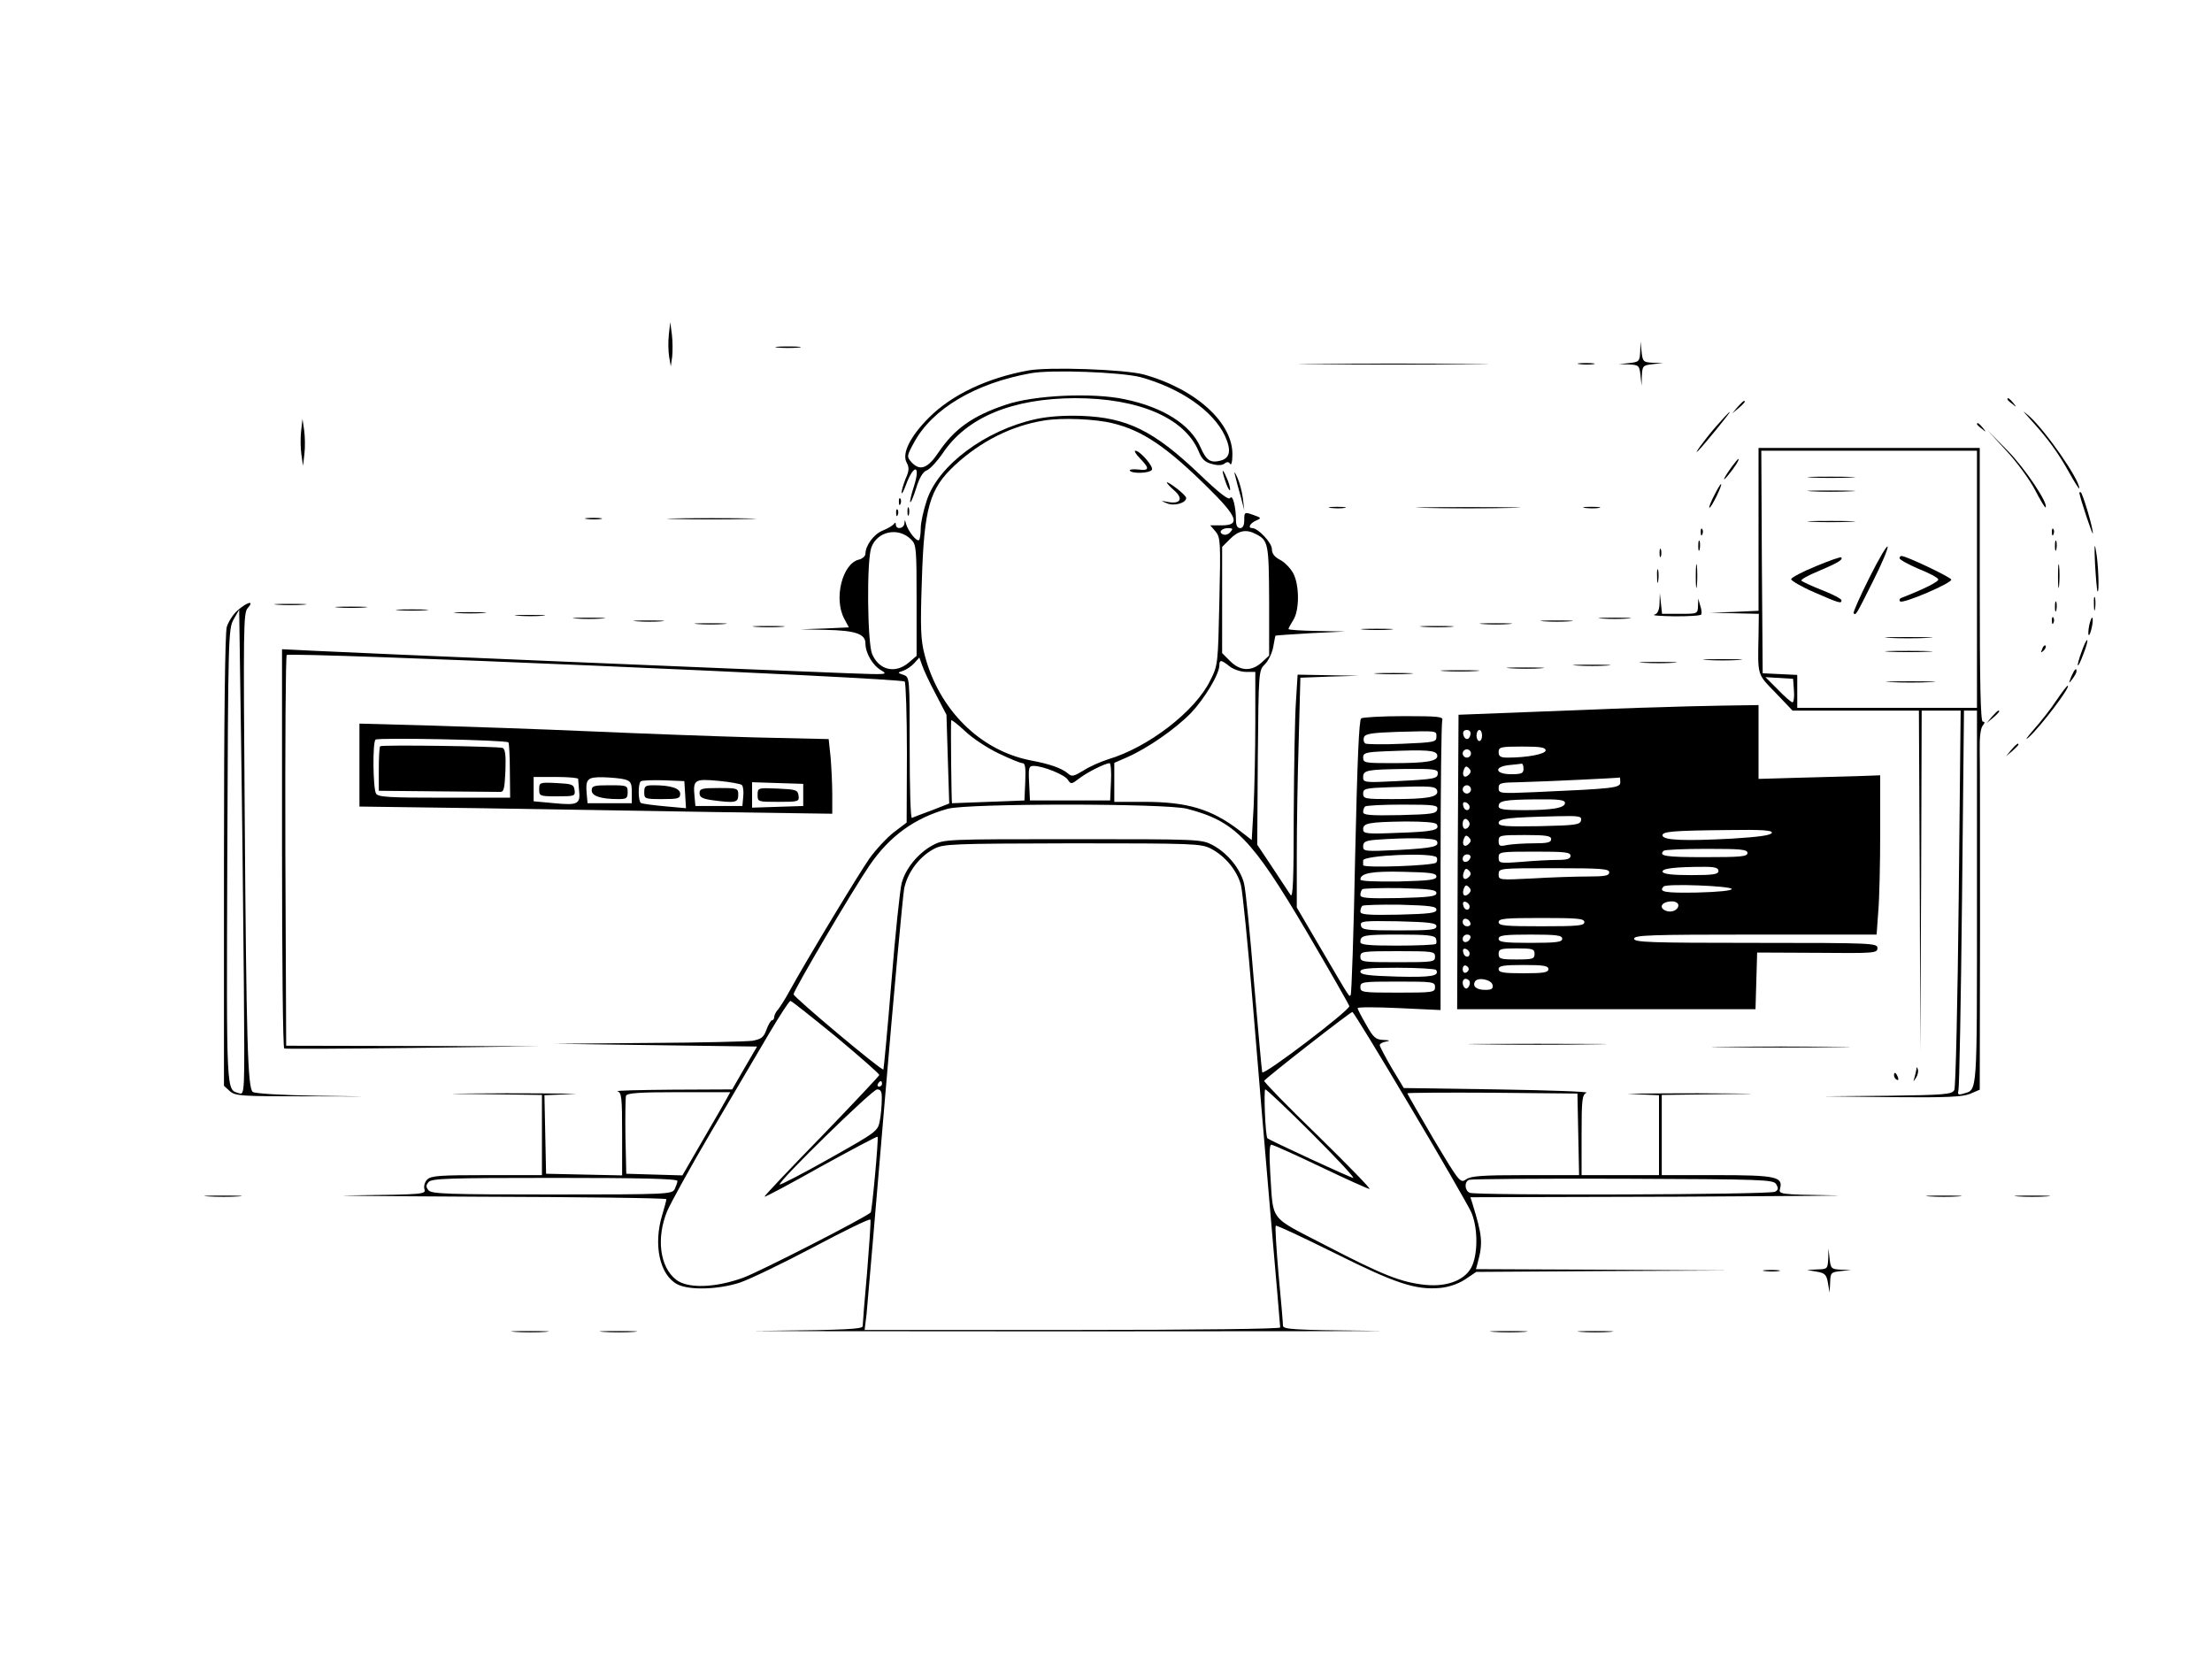 <?xml version="1.0" standalone="no"?>
<!DOCTYPE svg PUBLIC "-//W3C//DTD SVG 20010904//EN"
 "http://www.w3.org/TR/2001/REC-SVG-20010904/DTD/svg10.dtd">
<svg version="1.0" xmlns="http://www.w3.org/2000/svg"
 width="800pt" height="600pt" viewBox="0 0 800 600"
 preserveAspectRatio="xMidYMid meet">

<g transform="translate(0,600) scale(0.1,-0.1)"
fill="#000000" stroke="none">
<path d="M2419 4790 c-3 -25 -2 -61 1 -80 l6 -35 5 35 c2 19 2 55 -1 80 l-6
45 -5 -45z"/>
<path d="M5932 4728 c-2 -35 -4 -37 -39 -41 l-38 -4 37 -1 c35 -2 37 -4 41
-39 l4 -38 1 37 c2 35 4 37 40 41 l37 4 -37 1 c-35 2 -37 4 -41 40 l-4 37 -1
-37z"/>
<path d="M2813 4743 c20 -2 54 -2 75 0 20 2 3 4 -38 4 -41 0 -58 -2 -37 -4z"/>
<path d="M4762 4683 c153 -2 403 -2 556 0 152 1 27 2 -278 2 -305 0 -430 -1
-278 -2z"/>
<path d="M5713 4683 c15 -2 37 -2 50 0 12 2 0 4 -28 4 -27 0 -38 -2 -22 -4z"/>
<path d="M3718 4660 c-147 -27 -275 -87 -358 -170 -68 -68 -99 -130 -81 -163
10 -18 9 -30 -4 -59 -8 -21 -15 -43 -14 -50 0 -7 7 5 15 27 29 79 55 75 29 -5
-9 -28 -15 -53 -13 -56 3 -2 12 21 22 52 11 36 24 58 38 63 11 4 37 32 57 61
87 131 252 199 479 200 230 0 396 -71 447 -192 11 -28 23 -40 48 -46 20 -6 37
-5 45 1 10 8 16 7 21 -1 4 -6 8 7 8 30 5 117 -132 242 -322 294 -69 18 -342
28 -417 14z m407 -24 c144 -40 262 -121 305 -212 24 -52 19 -81 -16 -90 -36
-9 -51 0 -72 48 -36 82 -134 145 -274 174 -116 25 -330 15 -431 -20 -120 -40
-186 -88 -242 -171 -40 -60 -68 -70 -99 -36 -17 19 -17 22 10 71 66 122 222
214 421 250 75 14 328 4 398 -14z"/>
<path d="M7260 4556 c0 -2 8 -10 18 -17 15 -13 16 -12 3 4 -13 16 -21 21 -21
13z"/>
<path d="M6284 4528 l-19 -23 23 19 c21 18 27 26 19 26 -2 0 -12 -10 -23 -22z"/>
<path d="M7346 4480 c61 -67 98 -118 138 -190 20 -36 36 -61 36 -56 0 33 -121
207 -181 261 -28 24 -26 22 7 -15z"/>
<path d="M6203 4454 c-38 -44 -83 -106 -61 -84 20 20 118 140 114 140 -3 0
-26 -25 -53 -56z"/>
<path d="M3745 4484 c-181 -40 -351 -166 -393 -293 -12 -36 -22 -81 -22 -101
0 -20 -3 -40 -6 -43 -8 -8 -40 32 -47 58 -4 16 -5 17 -6 3 -1 -20 -31 -25 -31
-5 0 8 -3 8 -8 1 -4 -5 -22 -16 -40 -23 -32 -13 -62 -54 -62 -84 0 -8 -11 -18
-24 -21 -60 -15 -91 -141 -53 -213 l17 -32 -87 -4 -88 -3 92 -2 c107 -2 143
-15 143 -49 0 -35 26 -80 58 -98 25 -15 17 -15 -118 -10 -349 13 -1816 75
-1927 81 l-123 6 0 -720 c0 -397 3 -722 8 -724 4 -2 212 -1 462 2 l455 6 -455
1 -455 1 -3 703 c-1 387 1 706 5 710 12 12 2227 -83 2235 -96 4 -5 8 -122 8
-260 l-1 -250 -45 -34 c-25 -19 -65 -62 -89 -95 -40 -57 -229 -370 -290 -481
-15 -28 -34 -57 -41 -66 -8 -8 -14 -21 -14 -27 0 -7 -4 -12 -8 -12 -4 0 -13
-15 -20 -34 -10 -28 -19 -34 -50 -40 -20 -3 -190 -7 -377 -8 l-340 -3 366 -5
367 -5 -45 -77 -45 -78 -216 -1 c-120 -1 -209 -3 -199 -6 15 -4 17 -20 17
-154 l0 -150 -138 3 -137 3 -3 142 -3 142 98 4 c54 1 -53 3 -237 3 -214 -1
-251 -2 -102 -3 l232 -3 0 -145 0 -145 -199 0 c-170 0 -202 -2 -216 -16 -9 -9
-13 -24 -10 -35 6 -18 -4 -19 -247 -22 -139 -1 56 -3 435 -5 378 -1 687 -5
687 -9 0 -5 -7 -30 -15 -57 -33 -108 -9 -218 55 -251 43 -22 147 -19 225 6 36
12 156 70 268 129 111 59 203 104 205 99 2 -5 -4 -90 -12 -190 -9 -99 -16
-187 -16 -195 0 -11 -58 -14 -347 -17 -192 -1 293 -2 1077 -2 784 0 1282 1
1108 2 -284 3 -318 5 -318 19 0 9 -7 93 -16 186 -8 94 -13 172 -10 175 2 3 98
-42 213 -99 220 -110 293 -134 382 -126 31 3 66 15 90 31 l40 27 458 3 458 2
-459 3 -458 2 6 22 c20 73 17 99 -19 216 l-7 22 748 2 c412 2 663 4 557 5
-189 3 -191 4 -185 25 11 42 -16 48 -230 48 l-198 0 0 145 0 145 233 3 c148 1
111 2 -103 3 -184 0 -291 -2 -237 -3 l97 -4 0 -144 0 -145 -140 0 -140 0 0
145 c0 129 2 146 18 153 9 4 -136 9 -322 12 l-339 5 -44 73 c-24 41 -43 78
-43 82 0 5 10 11 23 13 16 3 14 5 -10 6 -27 1 -36 8 -62 55 -17 29 -31 56 -31
60 0 4 68 4 150 0 l150 -7 0 516 c0 283 3 522 6 531 5 14 -11 16 -137 16 -79
0 -149 -4 -156 -8 -8 -5 -14 -149 -22 -501 -5 -271 -13 -496 -16 -499 -6 -7 3
-22 -103 159 l-92 157 0 189 c0 104 3 292 7 416 l6 226 106 4 106 3 -111 2
-111 2 -6 -97 c-4 -54 -7 -237 -8 -408 0 -244 -3 -306 -12 -291 -7 10 -36 55
-66 100 l-54 81 2 315 c3 314 3 315 26 338 13 13 26 41 30 63 4 21 7 40 8 40
1 1 58 5 127 9 l125 6 -102 2 c-57 1 -103 4 -103 7 0 3 8 18 17 32 23 35 23
127 0 170 -10 18 -31 40 -47 48 -21 11 -30 23 -30 39 0 23 -50 76 -71 76 -17
0 -9 17 13 27 21 9 21 10 -10 21 -31 11 -32 10 -32 -19 0 -19 -5 -29 -15 -29
-10 0 -15 10 -15 29 0 48 -12 94 -21 80 -5 -9 -39 17 -112 87 -165 157 -261
204 -427 210 -61 2 -120 -2 -165 -12z m280 -15 c107 -26 194 -85 341 -230 110
-108 122 -139 52 -139 l-41 0 19 -22 c18 -22 19 -36 14 -253 -5 -226 -5 -231
-33 -286 -54 -111 -224 -242 -369 -285 -28 -9 -69 -27 -90 -41 -35 -21 -42
-23 -56 -10 -23 19 -65 34 -135 47 -183 36 -332 184 -383 382 -14 53 -16 96
-10 268 8 264 28 333 120 418 93 86 204 142 321 161 65 11 187 6 250 -10z
m425 -393 c-6 -8 -18 -12 -26 -9 -19 7 -7 23 18 23 17 0 18 -3 8 -14z m-1155
-27 c19 -18 20 -33 20 -220 l0 -201 -28 -24 c-49 -42 -108 -28 -133 31 -17 42
-20 335 -3 384 21 60 98 76 144 30z m1248 19 c44 -23 46 -34 47 -241 l0 -198
-26 -24 c-37 -34 -78 -33 -115 4 l-29 29 0 192 0 192 29 29 c31 31 59 36 94
17z m-1159 -578 l39 -75 5 -161 5 -160 -64 -25 c-35 -13 -67 -25 -71 -27 -5
-2 -8 112 -8 252 0 256 0 257 -22 265 -23 8 -23 8 -2 15 12 4 30 16 40 27 l19
21 10 -28 c5 -16 27 -63 49 -104z m1063 100 c14 -11 41 -20 59 -20 l34 0 0
-183 c0 -101 -3 -238 -6 -304 l-7 -121 -45 35 c-101 77 -188 103 -344 103
l-108 0 0 71 0 70 48 21 c74 33 172 101 229 159 50 53 103 141 103 173 0 21 7
20 37 -4z m-835 -315 c40 -19 78 -35 86 -35 10 0 12 -17 10 -67 l-3 -68 -130
-5 c-71 -3 -131 -5 -132 -5 -2 1 -5 273 -3 299 0 5 22 -12 50 -38 27 -26 82
-62 122 -81z m1583 60 c0 -19 -9 -20 -124 -25 -67 -3 -128 -2 -133 1 -6 4 -8
14 -5 23 5 12 28 16 119 19 149 4 143 5 143 -18z m3 -66 c4 -22 -36 -29 -164
-29 -97 0 -104 1 -104 20 0 17 8 20 83 23 147 6 181 4 185 -14z m-1180 -96
l-3 -68 -145 0 -145 0 -3 63 c-3 55 -1 62 16 62 34 0 113 -32 124 -50 11 -17
13 -17 43 6 29 22 91 53 108 54 4 0 7 -30 5 -67z m1182 32 c0 -21 -7 -23 -147
-30 -118 -6 -123 -5 -123 14 0 26 14 28 153 30 99 1 117 -1 117 -14z m-2 -66
c4 -22 -36 -29 -164 -29 -97 0 -104 1 -104 20 0 18 8 20 98 23 151 5 166 4
170 -14z m-905 -64 c173 -45 233 -106 432 -443 85 -145 155 -267 155 -271 0
-16 -310 -252 -315 -239 -2 7 -15 155 -30 328 -14 173 -30 334 -36 356 -14 53
-59 108 -112 137 -42 22 -46 22 -507 22 -461 0 -465 0 -507 -22 -53 -29 -98
-84 -112 -137 -6 -22 -23 -183 -37 -356 -14 -173 -28 -317 -29 -318 -6 -6
-325 262 -325 272 0 14 215 379 274 465 73 107 164 173 284 206 73 20 788 20
865 0z m905 -2 c-3 -16 -19 -18 -136 -21 -106 -2 -132 0 -132 11 0 8 3 17 7
20 3 4 64 7 135 7 118 0 129 -2 126 -17z m-2 -54 c13 -21 -12 -27 -138 -31
-118 -5 -128 -3 -128 13 0 22 19 26 152 28 68 0 109 -3 114 -10z m0 -60 c12
-21 -12 -26 -138 -33 -123 -6 -128 -5 -128 13 0 16 8 21 48 24 109 8 211 7
218 -4z m-817 -28 c52 -27 95 -79 109 -132 6 -24 25 -213 42 -419 17 -206 46
-554 65 -773 19 -219 35 -402 35 -408 0 -5 -290 -9 -751 -9 l-752 0 7 57 c3
32 33 380 66 773 33 393 65 738 70 766 12 59 55 116 108 144 35 18 62 19 500
20 439 0 465 -1 501 -19z m817 -32 c3 -6 2 -14 -2 -19 -13 -11 -264 -20 -264
-9 0 5 0 12 0 17 -1 19 254 30 266 11z m-1 -69 c0 -12 -23 -15 -137 -18 -85
-1 -138 1 -138 7 0 23 41 31 155 28 99 -2 120 -5 120 -17z m0 -60 c0 -12 -23
-15 -137 -18 -111 -2 -138 0 -138 11 0 8 3 17 7 21 4 3 66 5 137 4 109 -3 131
-6 131 -18z m0 -60 c0 -12 -23 -15 -137 -18 -111 -2 -138 0 -138 11 0 8 3 17
7 21 4 3 66 5 137 4 109 -3 131 -6 131 -18z m0 -60 c0 -13 -22 -15 -135 -15
-121 0 -135 2 -138 18 -3 16 7 17 135 15 115 -3 138 -6 138 -18z m-2 -44 c3
-8 3 -17 0 -20 -4 -3 -66 -6 -140 -6 -104 0 -133 3 -133 13 0 25 12 27 141 27
100 0 128 -3 132 -14z m-3 -66 c0 -19 -7 -20 -135 -20 -128 0 -135 1 -135 20
0 19 7 20 135 20 128 0 135 -1 135 -20z m4 -48 c13 -22 -17 -27 -141 -24 -106
3 -133 7 -133 18 0 11 26 14 134 14 74 0 137 -4 140 -8z m-4 -62 c0 -19 -7
-20 -135 -20 -128 0 -135 1 -135 20 0 19 7 20 135 20 128 0 135 -1 135 -20z
m-2166 -180 c86 -72 156 -133 156 -138 -1 -4 -95 -104 -209 -222 -115 -118
-208 -216 -206 -218 2 -2 94 47 204 109 111 61 203 110 205 108 4 -5 -20 -269
-25 -274 -20 -19 -401 -214 -461 -236 -102 -37 -201 -40 -243 -7 -59 46 -72
151 -32 248 13 30 85 161 161 290 76 129 170 288 208 353 38 64 72 117 77 117
4 0 78 -59 165 -130z m2075 -250 c111 -186 210 -359 221 -382 24 -52 26 -144
5 -194 -21 -51 -87 -79 -169 -71 -88 9 -154 35 -360 142 -210 109 -190 83
-202 263 -4 69 -3 102 4 102 6 0 86 -36 178 -80 92 -44 172 -80 177 -80 6 0
-78 86 -186 192 -109 105 -196 195 -195 199 4 9 310 248 319 249 4 0 97 -153
208 -340z m-1909 80 c0 -5 -5 -10 -11 -10 -5 0 -7 5 -4 10 3 6 8 10 11 10 2 0
4 -4 4 -10z m-1 -57 c0 -21 -3 -55 -7 -76 -7 -38 -10 -40 -182 -137 -96 -54
-177 -96 -180 -94 -8 9 335 344 352 344 14 0 18 -8 17 -37z m1556 -123 c88
-88 155 -160 149 -160 -9 0 -304 137 -310 143 -8 8 -14 177 -8 177 5 0 81 -72
169 -160z m-2116 128 c-7 -13 -46 -81 -87 -151 l-74 -128 -102 3 -101 3 -3
134 c-1 74 0 141 2 148 4 10 48 13 191 13 l186 0 -12 -22z m3079 -130 l3 -148
-194 0 c-156 0 -197 -3 -214 -15 -22 -15 -24 -12 -118 145 -52 89 -95 163 -95
166 0 2 138 3 308 2 l307 -3 3 -147z m-3258 -169 c0 -6 -5 -19 -10 -30 -10
-18 -26 -19 -444 -19 -373 0 -435 2 -446 15 -10 12 -10 18 0 30 11 13 74 15
456 15 308 0 444 -3 444 -11z m3974 -12 c8 -14 8 -20 -4 -27 -16 -11 -1077
-14 -1104 -4 -19 7 -21 40 -3 47 6 3 257 5 556 4 509 -2 545 -3 555 -20z"/>
<path d="M4123 4342 c36 -37 34 -45 -7 -40 -19 2 -32 0 -30 -4 8 -12 72 -10
80 3 7 11 -43 69 -60 69 -5 0 2 -13 17 -28z"/>
<path d="M4220 4255 c0 -3 12 -16 27 -29 33 -29 23 -49 -20 -42 -30 6 -30 5
-7 -4 26 -12 70 1 70 19 0 5 -16 21 -35 35 -19 15 -35 24 -35 21z"/>
<path d="M1089 4441 c-3 -25 -2 -63 1 -85 l6 -41 5 44 c3 25 2 63 -1 85 l-6
41 -5 -44z"/>
<path d="M7150 4466 c0 -2 8 -10 18 -17 15 -13 16 -12 3 4 -13 16 -21 21 -21
13z"/>
<path d="M7256 4370 c38 -41 85 -105 104 -142 19 -37 36 -65 38 -63 12 12 -74
141 -137 205 l-74 75 69 -75z"/>
<path d="M6360 4085 l0 -294 -87 -4 -88 -3 88 -2 88 -2 -1 -77 c-3 -149 -6
-139 62 -209 l61 -64 229 0 228 0 3 -617 2 -618 3 618 2 617 71 0 70 0 -7
-677 c-4 -373 -11 -686 -16 -695 -8 -16 -32 -18 -241 -21 l-232 -2 248 -3
c198 -2 255 1 282 12 l35 15 1 578 c0 318 0 611 -1 651 -1 44 3 79 11 88 8 10
8 14 0 14 -8 0 -11 136 -11 495 l0 495 -400 0 -400 0 0 -295z m790 -180 l0
-465 -325 0 -325 0 0 60 0 59 -62 3 -63 3 -3 403 -2 402 390 0 390 0 0 -465z
m-662 -402 c2 -24 -1 -43 -5 -43 -5 0 -29 21 -53 46 l-45 45 50 -3 50 -3 3
-42z m662 -752 c0 -723 2 -690 -48 -706 -20 -6 -23 -4 -19 12 3 10 9 323 13
696 l7 677 23 0 24 0 0 -679z"/>
<path d="M6552 4273 c37 -2 100 -2 140 0 40 1 10 3 -67 3 -77 0 -110 -1 -73
-3z"/>
<path d="M6552 4223 c37 -2 100 -2 140 0 40 1 10 3 -67 3 -77 0 -110 -1 -73
-3z"/>
<path d="M6552 4113 c37 -2 100 -2 140 0 40 1 10 3 -67 3 -77 0 -110 -1 -73
-3z"/>
<path d="M6761 3911 c-34 -68 -60 -126 -57 -129 8 -8 8 -8 70 116 32 63 55
119 53 125 -2 7 -32 -44 -66 -112z"/>
<path d="M6567 3952 c-49 -20 -89 -41 -89 -47 0 -5 37 -27 83 -47 92 -40 99
-42 99 -29 0 5 -32 22 -71 37 -38 15 -72 31 -74 34 -3 4 26 20 63 35 68 29 89
41 81 49 -2 3 -44 -12 -92 -32z"/>
<path d="M6870 3981 c0 -5 31 -22 68 -38 38 -15 70 -32 72 -38 3 -8 -48 -34
-135 -68 -5 -2 -7 -8 -3 -12 10 -10 189 67 185 79 -3 9 -160 84 -179 85 -5 1
-8 -3 -8 -8z"/>
<path d="M6832 3693 c37 -2 100 -2 140 0 40 1 10 3 -67 3 -77 0 -110 -1 -73
-3z"/>
<path d="M6832 3643 c37 -2 100 -2 140 0 40 1 10 3 -67 3 -77 0 -110 -1 -73
-3z"/>
<path d="M6838 3533 c39 -2 105 -2 145 0 39 1 7 3 -73 3 -80 0 -112 -2 -72 -3z"/>
<path d="M6264 4313 c-30 -41 -39 -62 -15 -33 23 27 44 60 38 60 -2 0 -12 -12
-23 -27z"/>
<path d="M4422 4295 c0 -5 6 -26 13 -45 7 -19 14 -28 14 -20 0 8 -6 29 -14 45
-7 17 -13 26 -13 20z"/>
<path d="M4467 4280 c3 -14 12 -47 20 -75 l13 -50 -5 43 c-3 24 -12 58 -20 75
-10 22 -13 24 -8 7z"/>
<path d="M6200 4209 c-12 -23 -20 -43 -18 -45 3 -2 14 17 26 41 27 56 20 60
-8 4z"/>
<path d="M7520 4218 c4 -24 49 -158 49 -147 1 20 -38 149 -44 149 -3 0 -5 -1
-5 -2z"/>
<path d="M3251 4184 c0 -11 3 -14 6 -6 3 7 2 16 -1 19 -3 4 -6 -2 -5 -13z"/>
<path d="M3282 4150 c0 -14 2 -19 5 -12 2 6 2 18 0 25 -3 6 -5 1 -5 -13z"/>
<path d="M4813 4163 c15 -2 37 -2 50 0 12 2 0 4 -28 4 -27 0 -38 -2 -22 -4z"/>
<path d="M5158 4163 c83 -2 221 -2 305 0 83 1 15 3 -153 3 -168 0 -236 -2
-152 -3z"/>
<path d="M5733 4163 c15 -2 37 -2 50 0 12 2 0 4 -28 4 -27 0 -38 -2 -22 -4z"/>
<path d="M3241 4144 c0 -11 3 -14 6 -6 3 7 2 16 -1 19 -3 4 -6 -2 -5 -13z"/>
<path d="M2123 4123 c15 -2 37 -2 50 0 12 2 0 4 -28 4 -27 0 -38 -2 -22 -4z"/>
<path d="M2442 4123 c70 -2 187 -2 260 0 73 1 16 3 -127 3 -143 0 -203 -2
-133 -3z"/>
<path d="M6151 4074 c0 -11 3 -14 6 -6 3 7 2 16 -1 19 -3 4 -6 -2 -5 -13z"/>
<path d="M7421 4074 c0 -11 3 -14 6 -6 3 7 2 16 -1 19 -3 4 -6 -2 -5 -13z"/>
<path d="M6142 4025 c0 -16 2 -22 5 -12 2 9 2 23 0 30 -3 6 -5 -1 -5 -18z"/>
<path d="M7432 4025 c0 -16 2 -22 5 -12 2 9 2 23 0 30 -3 6 -5 -1 -5 -18z"/>
<path d="M7577 3960 c3 -52 7 -97 9 -99 7 -8 3 104 -6 149 -5 31 -6 15 -3 -50z"/>
<path d="M6002 4000 c0 -14 2 -19 5 -12 2 6 2 18 0 25 -3 6 -5 1 -5 -13z"/>
<path d="M6133 3915 c0 -38 2 -53 4 -32 2 20 2 52 0 70 -2 17 -4 1 -4 -38z"/>
<path d="M7443 3915 c0 -38 2 -53 4 -32 2 20 2 52 0 70 -2 17 -4 1 -4 -38z"/>
<path d="M5993 3915 c0 -22 2 -30 4 -17 2 12 2 30 0 40 -3 9 -5 -1 -4 -23z"/>
<path d="M6002 3818 c-1 -25 -7 -38 -19 -41 -10 -3 23 -5 74 -6 50 0 94 2 96
7 2 4 1 18 -4 32 l-7 25 -1 -27 c-1 -28 -2 -28 -65 -28 l-65 0 -4 38 -4 37 -1
-37z"/>
<path d="M7573 3815 c0 -22 2 -30 4 -17 2 12 2 30 0 40 -3 9 -5 -1 -4 -23z"/>
<path d="M7432 3805 c0 -16 2 -22 5 -12 2 9 2 23 0 30 -3 6 -5 -1 -5 -18z"/>
<path d="M861 3794 c-17 -14 -35 -42 -41 -62 -6 -24 -10 -326 -10 -848 l0
-811 21 -19 c20 -18 40 -19 283 -19 251 -1 253 -1 37 2 -133 2 -229 8 -237 14
-18 15 -23 181 -29 1003 -5 676 -5 730 11 747 25 28 0 23 -35 -7z m21 -1356
c3 -394 3 -398 -17 -392 -47 15 -46 -23 -43 853 3 805 4 827 23 861 l20 35 7
-480 c4 -264 8 -659 10 -877z"/>
<path d="M1003 3813 c26 -2 68 -2 95 0 26 2 4 3 -48 3 -52 0 -74 -1 -47 -3z"/>
<path d="M1223 3803 c26 -2 68 -2 95 0 26 2 4 3 -48 3 -52 0 -74 -1 -47 -3z"/>
<path d="M1443 3793 c26 -2 68 -2 95 0 26 2 4 3 -48 3 -52 0 -74 -1 -47 -3z"/>
<path d="M1653 3783 c26 -2 68 -2 95 0 26 2 4 3 -48 3 -52 0 -74 -1 -47 -3z"/>
<path d="M1873 3773 c26 -2 67 -2 90 0 23 2 2 3 -48 3 -49 0 -68 -1 -42 -3z"/>
<path d="M2083 3763 c26 -2 68 -2 95 0 26 2 4 3 -48 3 -52 0 -74 -1 -47 -3z"/>
<path d="M5793 3763 c26 -2 68 -2 95 0 26 2 4 3 -48 3 -52 0 -74 -1 -47 -3z"/>
<path d="M7421 3754 c0 -11 3 -14 6 -6 3 7 2 16 -1 19 -3 4 -6 -2 -5 -13z"/>
<path d="M7556 3739 c-8 -42 0 -50 9 -9 4 17 5 34 2 36 -2 3 -7 -10 -11 -27z"/>
<path d="M2303 3753 c26 -2 67 -2 90 0 23 2 2 3 -48 3 -49 0 -68 -1 -42 -3z"/>
<path d="M5583 3753 c26 -2 68 -2 95 0 26 2 4 3 -48 3 -52 0 -74 -1 -47 -3z"/>
<path d="M2523 3743 c26 -2 68 -2 95 0 26 2 4 3 -48 3 -52 0 -74 -1 -47 -3z"/>
<path d="M5363 3743 c26 -2 68 -2 95 0 26 2 4 3 -48 3 -52 0 -74 -1 -47 -3z"/>
<path d="M2733 3733 c26 -2 68 -2 95 0 26 2 4 3 -48 3 -52 0 -74 -1 -47 -3z"/>
<path d="M5148 3733 c29 -2 74 -2 100 0 26 2 2 3 -53 3 -55 0 -76 -1 -47 -3z"/>
<path d="M4933 3723 c26 -2 68 -2 95 0 26 2 4 3 -48 3 -52 0 -74 -1 -47 -3z"/>
<path d="M7528 3642 c-22 -60 -15 -67 7 -7 10 25 16 47 14 50 -3 2 -12 -17
-21 -43z"/>
<path d="M7386 3653 c-6 -14 -5 -15 5 -6 7 7 10 15 7 18 -3 3 -9 -2 -12 -12z"/>
<path d="M6173 3613 c31 -2 83 -2 115 0 31 2 5 3 -58 3 -63 0 -89 -1 -57 -3z"/>
<path d="M5943 3603 c32 -2 81 -2 110 0 29 2 3 3 -58 3 -60 0 -84 -1 -52 -3z"/>
<path d="M5703 3593 c32 -2 81 -2 110 0 29 2 3 3 -58 3 -60 0 -84 -1 -52 -3z"/>
<path d="M5463 3583 c32 -2 81 -2 110 0 29 2 3 3 -58 3 -60 0 -84 -1 -52 -3z"/>
<path d="M5223 3573 c31 -2 83 -2 115 0 31 2 5 3 -58 3 -63 0 -89 -1 -57 -3z"/>
<path d="M7491 3553 c-10 -26 -10 -27 4 -9 8 11 15 23 15 28 0 15 -7 8 -19
-19z"/>
<path d="M4983 3563 c31 -2 83 -2 115 0 31 2 5 3 -58 3 -63 0 -89 -1 -57 -3z"/>
<path d="M7438 3468 c-19 -29 -57 -78 -84 -108 -26 -30 -33 -41 -15 -25 45 42
153 185 139 185 -3 0 -21 -24 -40 -52z"/>
<path d="M5995 3442 c-55 -1 -239 -8 -410 -15 l-310 -12 -3 -532 -2 -533 540
0 539 0 3 103 3 102 218 -1 c207 -2 217 -1 217 17 0 18 -15 19 -440 19 -384 0
-440 2 -440 15 0 13 55 15 439 15 l438 0 6 83 c4 45 7 175 7 288 l0 205 -82
-3 c-46 -1 -145 -4 -220 -6 l-138 -4 0 134 0 133 -132 -2 c-73 -1 -178 -4
-233 -6z m-677 -99 c-4 -22 -22 -20 -26 1 -2 10 3 16 13 16 10 0 15 -7 13 -17z
m42 -3 c0 -11 -4 -20 -10 -20 -5 0 -10 9 -10 20 0 11 5 20 10 20 6 0 10 -9 10
-20z m230 -54 c0 -13 -66 -26 -137 -26 -26 0 -33 4 -33 20 0 18 7 20 85 20 65
0 85 -3 85 -14z m-270 -11 c0 -8 -7 -15 -15 -15 -8 0 -15 7 -15 15 0 8 7 15
15 15 8 0 15 -7 15 -15z m190 -55 c0 -17 -7 -20 -45 -20 -58 0 -64 27 -7 33
20 2 40 4 45 5 4 1 7 -7 7 -18z m-198 -22 c-15 -15 -26 -4 -18 18 5 13 9 15
18 6 9 -9 9 -15 0 -24z m548 -27 c0 -21 -21 -23 -312 -36 -123 -5 -128 -5
-128 15 0 18 7 20 73 21 83 2 361 15 365 17 1 1 2 -7 2 -17z m-540 -26 c0 -8
-7 -15 -15 -15 -8 0 -15 7 -15 15 0 8 7 15 15 15 8 0 15 -7 15 -15z m340 -49
c0 -18 -45 -26 -151 -26 -70 0 -89 3 -89 14 0 20 20 24 138 25 80 1 102 -2
102 -13z m-345 -14 c0 -18 -20 -15 -23 4 -3 10 1 15 10 12 7 -3 13 -10 13 -16z
m403 -49 c-3 -16 -20 -18 -151 -21 -124 -2 -147 0 -147 12 0 16 38 20 213 24
79 2 88 0 85 -15z m-403 -13 c0 -7 -6 -15 -12 -17 -8 -3 -13 4 -13 17 0 13 5
20 13 18 6 -3 12 -11 12 -18z m1093 -32 c-3 -9 -47 -15 -144 -21 -169 -9 -246
-6 -251 10 -5 16 36 19 235 21 127 2 163 -1 160 -10z m-1096 -40 c-15 -15 -26
-4 -18 18 5 13 9 15 18 6 9 -9 9 -15 0 -24z m298 17 c0 -12 -14 -15 -64 -15
-35 0 -78 -3 -95 -6 -27 -6 -31 -4 -31 15 0 20 5 21 95 21 78 0 95 -3 95 -15z
m710 -50 c0 -13 -24 -15 -155 -15 -142 0 -168 4 -148 23 3 4 73 7 155 7 125 0
148 -2 148 -15z m-640 -10 c0 -11 -12 -15 -47 -15 -27 0 -85 -3 -130 -7 -80
-6 -83 -5 -83 16 0 20 4 21 130 21 109 0 130 -2 130 -15z m-362 -7 c-6 -18
-28 -21 -28 -4 0 9 7 16 16 16 9 0 14 -5 12 -12z m897 -48 c0 -12 -18 -15 -99
-15 -68 0 -101 4 -103 12 -4 12 46 18 152 18 38 0 50 -4 50 -15z m-903 -22
c-15 -15 -26 -4 -18 18 5 13 9 15 18 6 9 -9 9 -15 0 -24z m508 17 c0 -12 -15
-15 -78 -15 -44 0 -134 -3 -200 -7 -120 -6 -122 -6 -122 15 0 22 2 22 200 22
171 0 200 -2 200 -15z m-508 -77 c-15 -15 -26 -4 -18 18 5 13 9 15 18 6 9 -9
9 -15 0 -24z m951 17 c1 -6 -47 -11 -125 -13 -117 -2 -141 2 -121 22 11 11
243 2 246 -9z m-948 -63 c0 -18 -20 -15 -23 4 -3 10 1 15 10 12 7 -3 13 -10
13 -16z m755 4 c0 -17 -24 -28 -45 -20 -29 12 -14 34 22 34 13 0 23 -6 23 -14z
m-752 -64 c2 -7 -3 -12 -12 -12 -9 0 -16 7 -16 16 0 17 22 14 28 -4z m412 3
c0 -13 -24 -15 -155 -15 -131 0 -155 2 -155 15 0 13 24 15 155 15 131 0 155
-2 155 -15z m-412 -57 c-6 -18 -28 -21 -28 -4 0 9 7 16 16 16 9 0 14 -5 12
-12z m332 -3 c0 -12 -19 -15 -115 -15 -96 0 -115 3 -115 15 0 12 19 15 115 15
96 0 115 -3 115 -15z m-335 -53 c0 -18 -20 -15 -23 4 -3 10 1 15 10 12 7 -3
13 -10 13 -16z m235 -2 c0 -18 -7 -20 -65 -20 -58 0 -65 2 -65 20 0 18 7 20
65 20 58 0 65 -2 65 -20z m-238 -55 c0 -5 -5 -11 -11 -13 -6 -2 -11 4 -11 13
0 9 5 15 11 13 6 -2 11 -8 11 -13z m288 0 c0 -12 -17 -15 -90 -15 -73 0 -90 3
-90 15 0 12 17 15 90 15 73 0 90 -3 90 -15z m-287 -41 c9 -9 -4 -35 -14 -28
-5 3 -9 12 -9 20 0 14 12 19 23 8z m85 -16 c3 -14 -3 -18 -27 -18 -31 0 -47
13 -36 31 11 16 59 6 63 -13z"/>
<path d="M7204 3408 l-19 -23 23 19 c21 18 27 26 19 26 -2 0 -12 -10 -23 -22z"/>
<path d="M1300 3233 l0 -150 438 -6 c240 -4 625 -10 855 -14 l417 -6 0 69 c0
38 -3 99 -6 135 l-7 66 -266 6 c-146 4 -414 14 -596 22 -181 8 -444 17 -582
21 l-253 7 0 -150z m539 82 c2 -3 5 -49 5 -103 l1 -97 -238 0 c-200 0 -239 2
-247 15 -11 18 -13 183 -2 195 7 8 472 -1 481 -10z m252 -132 c0 -5 2 -22 3
-39 6 -52 -3 -57 -88 -49 l-76 7 0 44 0 44 80 0 c44 0 80 -3 81 -7z m169 -2
c21 -6 25 -13 25 -46 l0 -40 -80 0 -80 0 -3 33 c-5 55 2 62 60 61 29 -1 64 -4
78 -8z m218 -55 l3 -49 -77 7 c-43 4 -81 9 -86 12 -10 6 -11 68 -1 78 4 4 41
5 83 4 l75 -3 3 -49z m205 35 c5 -5 7 -24 5 -42 l-3 -34 -85 0 -85 0 -3 33
c-6 62 -1 66 86 58 42 -4 81 -11 85 -15z m222 -36 l0 -40 -92 -3 -93 -3 0 46
0 46 93 -3 92 -3 0 -40z"/>
<path d="M1375 3301 c-3 -2 -5 -40 -5 -83 l0 -78 210 -2 c116 -1 218 -2 228
-2 14 -1 17 10 20 77 2 56 -1 78 -10 82 -18 6 -438 12 -443 6z"/>
<path d="M1950 3145 c0 -24 2 -25 66 -25 62 0 65 1 62 23 -3 20 -9 22 -65 25
-62 3 -63 2 -63 -23z"/>
<path d="M2140 3141 c0 -20 34 -31 96 -31 30 0 34 3 34 25 0 24 -2 25 -65 25
-57 0 -65 -2 -65 -19z"/>
<path d="M2330 3135 c0 -24 2 -25 65 -25 57 0 65 2 65 19 0 20 -34 31 -96 31
-30 0 -34 -3 -34 -25z"/>
<path d="M2530 3131 c0 -14 10 -20 46 -25 83 -11 94 -9 94 19 0 24 -2 25 -70
25 -62 0 -70 -2 -70 -19z"/>
<path d="M2740 3125 c0 -25 1 -25 76 -25 72 0 75 1 72 23 -3 20 -9 22 -75 25
-72 3 -73 3 -73 -23z"/>
<path d="M7274 3288 l-19 -23 23 19 c12 11 22 21 22 23 0 8 -8 2 -26 -19z"/>
<path d="M5358 2223 c111 -2 293 -2 405 0 111 1 20 2 -203 2 -223 0 -314 -1
-202 -2z"/>
<path d="M6238 2213 c111 -2 293 -2 405 0 111 1 20 2 -203 2 -223 0 -314 -1
-202 -2z"/>
<path d="M6931 2133 c-1 -6 -4 -20 -7 -30 -5 -17 -5 -17 6 0 6 10 9 23 6 30
-3 9 -5 9 -5 0z"/>
<path d="M6850 2111 c0 -6 4 -13 10 -16 6 -3 7 1 4 9 -7 18 -14 21 -14 7z"/>
<path d="M753 1673 c32 -2 81 -2 110 0 29 2 3 3 -58 3 -60 0 -84 -1 -52 -3z"/>
<path d="M6978 1673 c28 -2 76 -2 105 0 28 2 5 3 -53 3 -58 0 -81 -1 -52 -3z"/>
<path d="M7298 1673 c28 -2 76 -2 105 0 28 2 5 3 -53 3 -58 0 -81 -1 -52 -3z"/>
<path d="M6612 1448 c-2 -37 -3 -38 -39 -39 l-38 -2 35 -6 c30 -5 36 -11 41
-41 l6 -35 2 37 c1 35 3 37 39 41 l37 4 -37 1 c-35 2 -37 4 -41 40 l-4 37 -1
-37z"/>
<path d="M6383 1403 c15 -2 37 -2 50 0 12 2 0 4 -28 4 -27 0 -38 -2 -22 -4z"/>
<path d="M1863 1183 c32 -2 81 -2 110 0 29 2 3 3 -58 3 -60 0 -84 -1 -52 -3z"/>
<path d="M2183 1183 c32 -2 81 -2 110 0 29 2 3 3 -58 3 -60 0 -84 -1 -52 -3z"/>
<path d="M5403 1183 c32 -2 81 -2 110 0 29 2 3 3 -58 3 -60 0 -84 -1 -52 -3z"/>
<path d="M5718 1183 c28 -2 76 -2 105 0 28 2 5 3 -53 3 -58 0 -81 -1 -52 -3z"/>
</g>
</svg>
